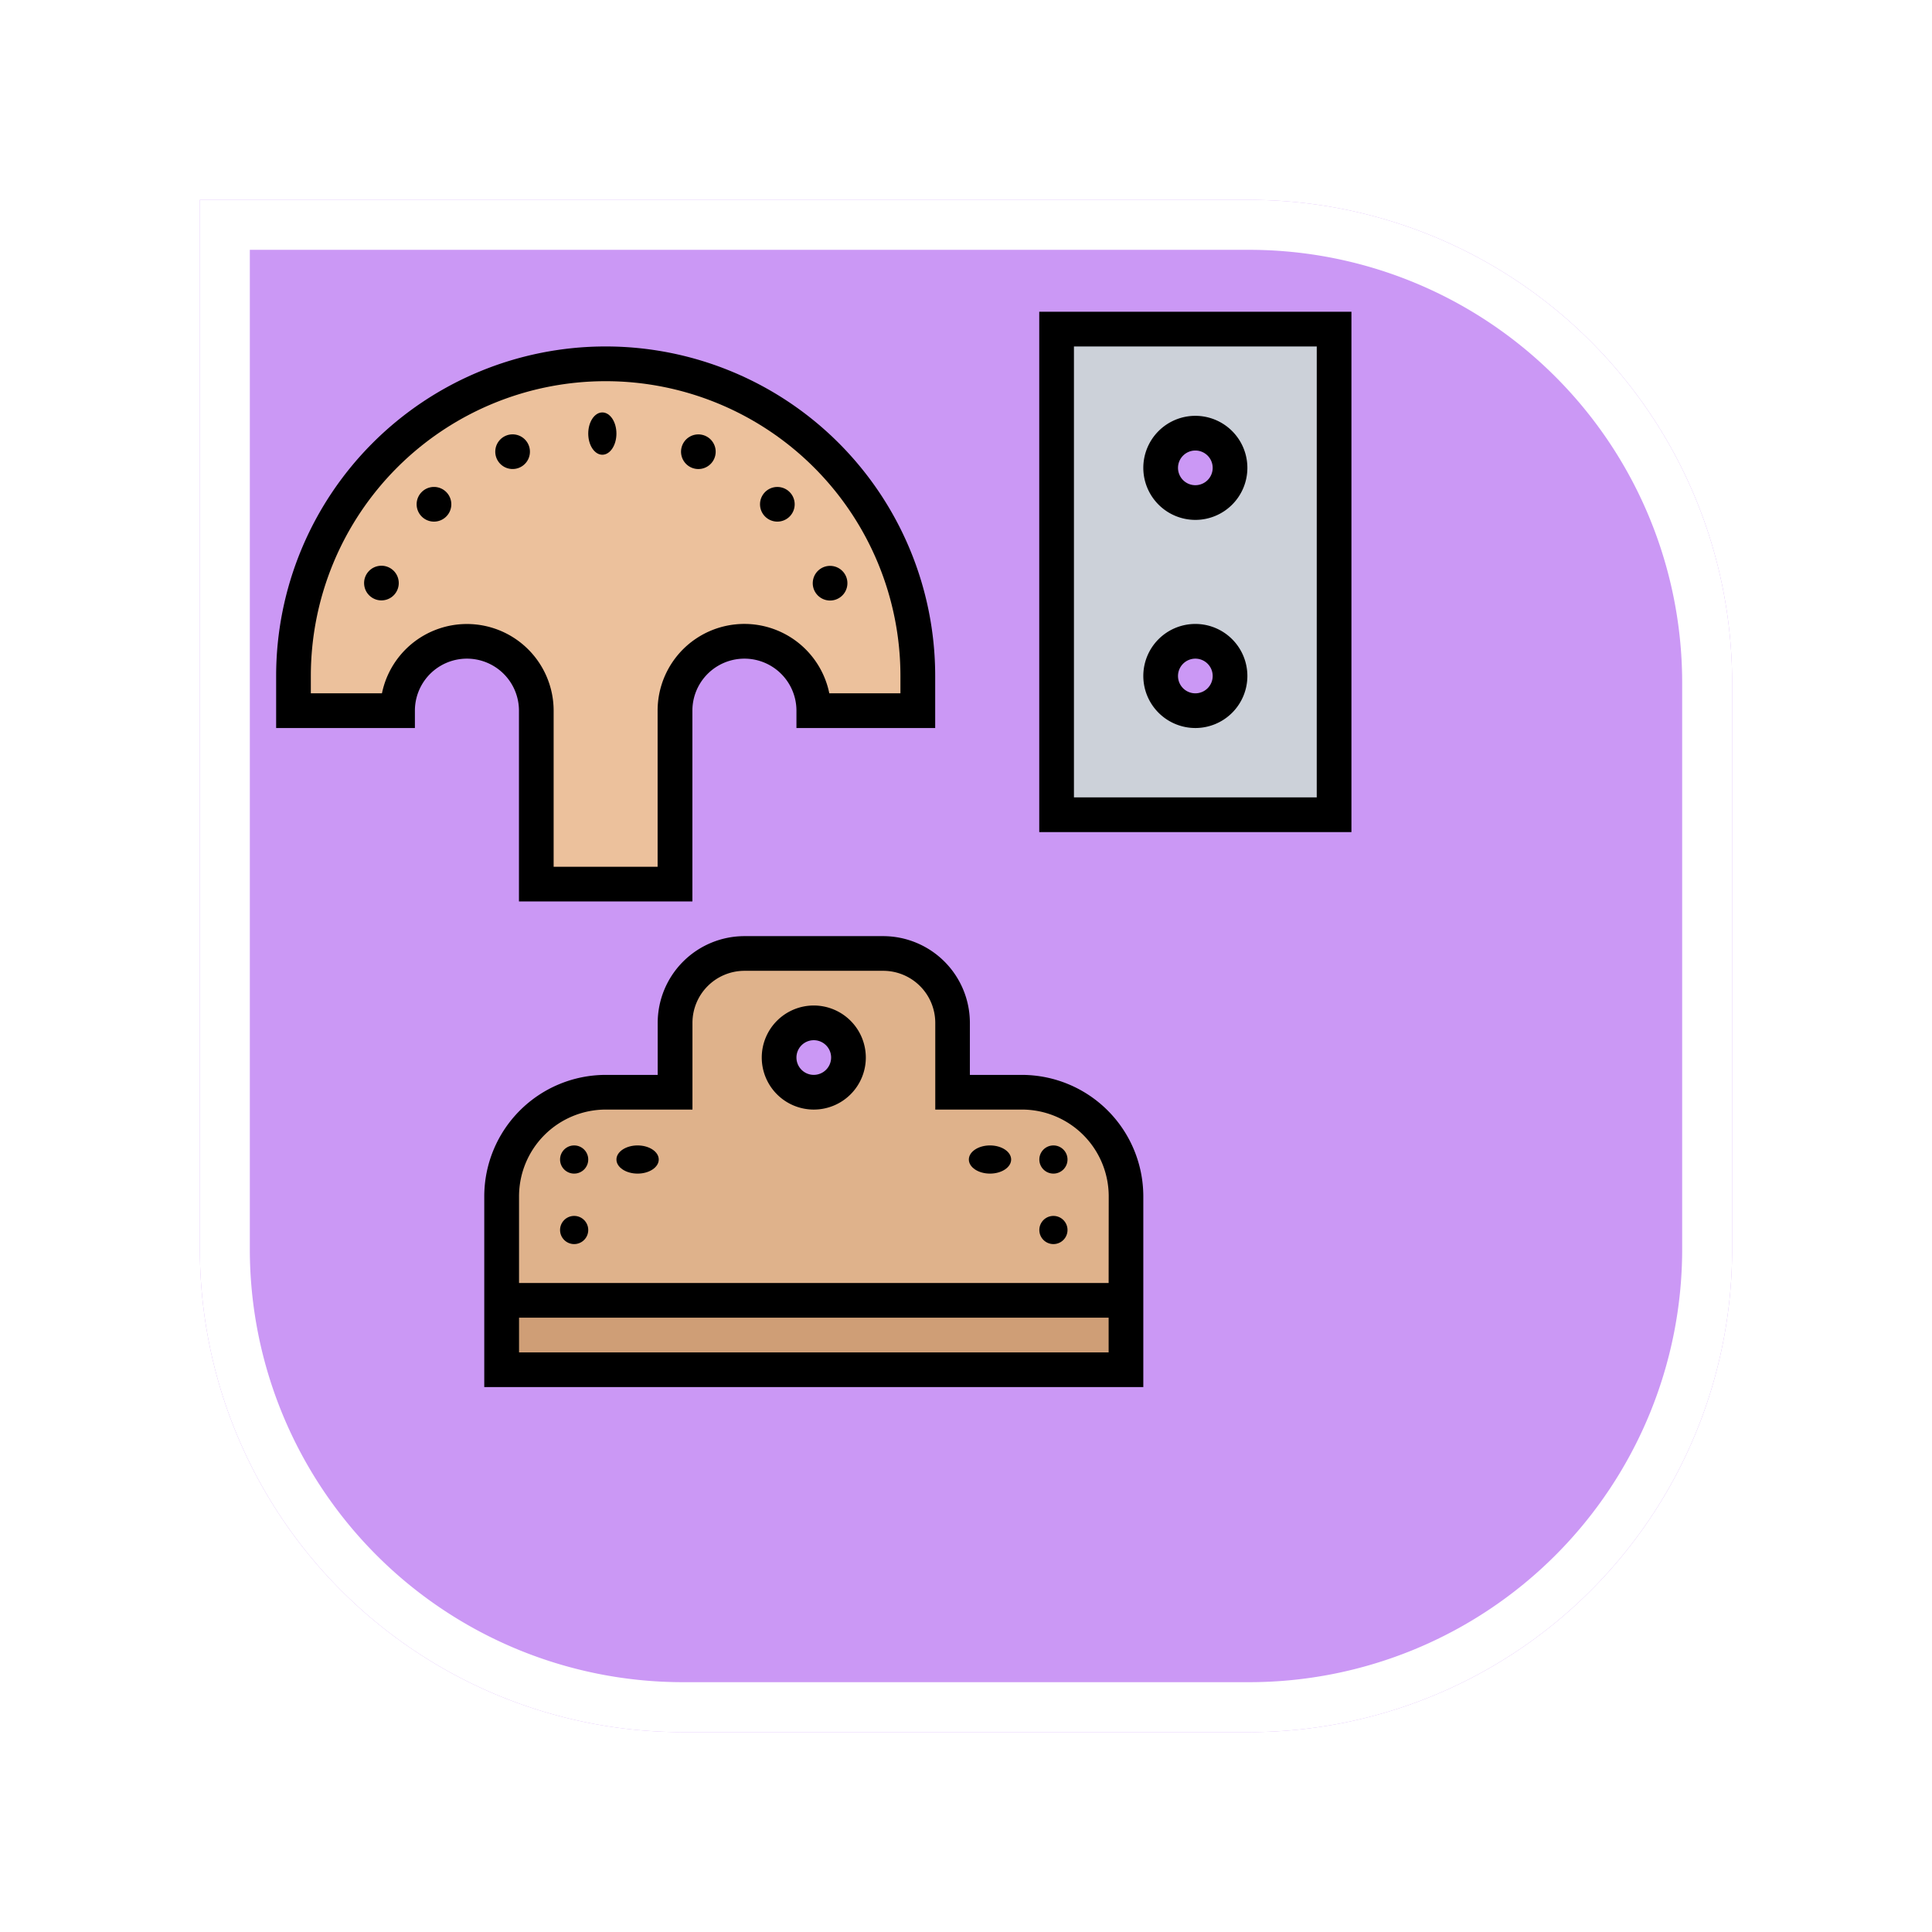 <svg xmlns="http://www.w3.org/2000/svg" xmlns:xlink="http://www.w3.org/1999/xlink" width="116" height="116" viewBox="0 0 116 116">
  <defs>
    <filter id="Rectángulo_405454" x="0" y="0" width="116" height="116" filterUnits="userSpaceOnUse">
      <feOffset dx="6" dy="7" input="SourceAlpha"/>
      <feGaussianBlur stdDeviation="4" result="blur"/>
      <feFlood flood-opacity="0.251"/>
      <feComposite operator="in" in2="blur"/>
      <feComposite in="SourceGraphic"/>
    </filter>
  </defs>
  <g id="Grupo_1178917" data-name="Grupo 1178917" transform="translate(6 5)">
    <g transform="matrix(1, 0, 0, 1, -6, -5)" filter="url(#Rectángulo_405454)">
      <g id="Rectángulo_405454-2" data-name="Rectángulo 405454" transform="translate(6 5)" fill="#cb98f5" stroke="#fff" stroke-width="3">
        <path d="M0,0H63A29,29,0,0,1,92,29V63A29,29,0,0,1,63,92H29A29,29,0,0,1,0,63V0A0,0,0,0,1,0,0Z" stroke="none"/>
        <path d="M1.5,1.5H63A27.5,27.5,0,0,1,90.5,29V63A27.5,27.5,0,0,1,63,90.5H29A27.5,27.5,0,0,1,1.5,63V1.5A0,0,0,0,1,1.5,1.5Z" fill="none"/>
      </g>
    </g>
    <g id="Grupo_1178916" data-name="Grupo 1178916" transform="translate(10.58 13.719)">
      <g id="Grupo_1178914" data-name="Grupo 1178914" transform="translate(1.041 1.041)">
        <g id="Grupo_1178910" data-name="Grupo 1178910" transform="translate(12.496 58.314)">
          <path id="Trazado_1035135" data-name="Trazado 1035135" d="M104,456h37.488v4.165H104Z" transform="translate(-104 -456)" fill="#cf9e76"/>
        </g>
        <g id="Grupo_1178911" data-name="Grupo 1178911" transform="translate(12.496 37.488)">
          <path id="Trazado_1035136" data-name="Trazado 1035136" d="M141.488,310.578v6.248H104v-6.248a6.248,6.248,0,0,1,6.248-6.248h4.165v-4.165A4.166,4.166,0,0,1,118.579,296h8.331a4.166,4.166,0,0,1,4.165,4.165v4.165h4.165A6.248,6.248,0,0,1,141.488,310.578Zm-16.661-8.331a2.083,2.083,0,1,0-2.083,2.083A2.082,2.082,0,0,0,124.826,302.248Z" transform="translate(-104 -296)" fill="#dfb28b"/>
        </g>
        <g id="Grupo_1178912" data-name="Grupo 1178912" transform="translate(0 2.083)">
          <path id="Trazado_1035137" data-name="Trazado 1035137" d="M45.488,42.744v2.083H39.24a4.165,4.165,0,1,0-8.331,0V55.24H22.579V44.826a4.165,4.165,0,1,0-8.331,0H8V42.744a18.744,18.744,0,1,1,37.488,0Z" transform="translate(-8 -24)" fill="#ecc19c"/>
        </g>
        <g id="Grupo_1178913" data-name="Grupo 1178913" transform="translate(45.818)">
          <path id="Trazado_1035138" data-name="Trazado 1035138" d="M376.661,8V37.157H360V8Zm-6.248,8.331a2.083,2.083,0,1,0-2.083,2.083A2.082,2.082,0,0,0,370.413,16.331Zm0,12.5a2.083,2.083,0,1,0-2.083,2.083A2.082,2.082,0,0,0,370.413,28.826Z" transform="translate(-360 -8)" fill="#ccd1d9"/>
        </g>
      </g>
      <g id="Grupo_1178915" data-name="Grupo 1178915">
        <path id="Trazado_1035139" data-name="Trazado 1035139" d="M128.281,296.331h-3.124v-3.124A5.213,5.213,0,0,0,119.95,288H111.62a5.213,5.213,0,0,0-5.207,5.207v3.124h-3.124A7.3,7.3,0,0,0,96,303.62v11.455h39.57V303.62A7.3,7.3,0,0,0,128.281,296.331Zm5.207,16.661h-35.4v-2.083h35.4Zm0-4.165h-35.4V303.62a5.213,5.213,0,0,1,5.207-5.207H108.5v-5.207a3.127,3.127,0,0,1,3.124-3.124h8.331a3.127,3.127,0,0,1,3.124,3.124v5.207h5.207a5.212,5.212,0,0,1,5.207,5.207Z" transform="translate(-83.504 -250.512)"/>
        <path id="Trazado_1035140" data-name="Trazado 1035140" d="M227.124,320a3.124,3.124,0,1,0,3.124,3.124A3.127,3.127,0,0,0,227.124,320Zm0,4.165a1.041,1.041,0,1,1,1.041-1.041A1.043,1.043,0,0,1,227.124,324.165Z" transform="translate(-194.843 -278.347)"/>
        <circle id="Elipse_11713" data-name="Elipse 11713" cx="0.846" cy="0.846" r="0.846" transform="translate(17.047 54.286)"/>
        <circle id="Elipse_11714" data-name="Elipse 11714" cx="0.846" cy="0.846" r="0.846" transform="translate(17.047 50.054)"/>
        <ellipse id="Elipse_11715" data-name="Elipse 11715" cx="1.27" cy="0.846" rx="1.27" ry="0.846" transform="translate(20.432 50.054)"/>
        <circle id="Elipse_11716" data-name="Elipse 11716" cx="0.846" cy="0.846" r="0.846" transform="translate(45.823 54.286)"/>
        <circle id="Elipse_11717" data-name="Elipse 11717" cx="0.846" cy="0.846" r="0.846" transform="translate(45.823 50.054)"/>
        <ellipse id="Elipse_11718" data-name="Elipse 11718" cx="1.27" cy="0.846" rx="1.27" ry="0.846" transform="translate(41.591 50.054)"/>
        <path id="Trazado_1035141" data-name="Trazado 1035141" d="M403.124,54.248A3.124,3.124,0,1,0,400,51.124,3.127,3.127,0,0,0,403.124,54.248Zm0-4.165a1.041,1.041,0,1,1-1.041,1.041A1.043,1.043,0,0,1,403.124,50.083Z" transform="translate(-347.934 -41.752)"/>
        <path id="Trazado_1035142" data-name="Trazado 1035142" d="M403.124,150.248A3.124,3.124,0,1,0,400,147.124,3.127,3.127,0,0,0,403.124,150.248Zm0-4.165a1.041,1.041,0,1,1-1.041,1.041A1.043,1.043,0,0,1,403.124,146.083Z" transform="translate(-347.934 -125.256)"/>
        <path id="Trazado_1035143" data-name="Trazado 1035143" d="M352,0V31.24h18.744V0Zm16.661,29.157H354.083V2.083h14.579Z" transform="translate(-306.182)"/>
        <path id="Trazado_1035144" data-name="Trazado 1035144" d="M14.579,37.868V49.322H24.992V37.868a3.124,3.124,0,0,1,6.248,0v1.041H39.57V35.785a19.785,19.785,0,0,0-39.57,0v3.124H8.331V37.868a3.124,3.124,0,0,1,6.248,0ZM6.353,36.826H2.083V35.785a17.7,17.7,0,0,1,35.4,0v1.041h-4.27a5.207,5.207,0,0,0-10.309,1.041V47.24H16.661V37.868A5.207,5.207,0,0,0,6.353,36.826Z" transform="translate(0 -13.917)"/>
        <ellipse id="Elipse_11719" data-name="Elipse 11719" cx="0.846" cy="1.27" rx="0.846" ry="1.27" transform="translate(18.739 6.044)"/>
        <circle id="Elipse_11720" data-name="Elipse 11720" cx="1.041" cy="1.041" r="1.041" transform="translate(13.084 9.364) rotate(-85.869)"/>
        <path id="Trazado_1035145" data-name="Trazado 1035145" d="M65.109,81.109a1.041,1.041,0,1,0,1.473,0A1.041,1.041,0,0,0,65.109,81.109Z" transform="translate(-56.369 -70.286)"/>
        <circle id="Elipse_11721" data-name="Elipse 11721" cx="1.041" cy="1.041" r="1.041" transform="translate(5.19 15.347) rotate(-5.22)"/>
        <circle id="Elipse_11722" data-name="Elipse 11722" cx="1.041" cy="1.041" r="1.041" transform="translate(32.142 17.256) rotate(-85.641)"/>
        <circle id="Elipse_11723" data-name="Elipse 11723" cx="1.041" cy="1.041" r="1.041" transform="translate(29.052 10.518)"/>
        <circle id="Elipse_11724" data-name="Elipse 11724" cx="1.041" cy="1.041" r="1.041" transform="matrix(0.843, -0.537, 0.537, 0.843, 23.914, 8.084)"/>
      </g>
    </g>
  </g>
</svg>
